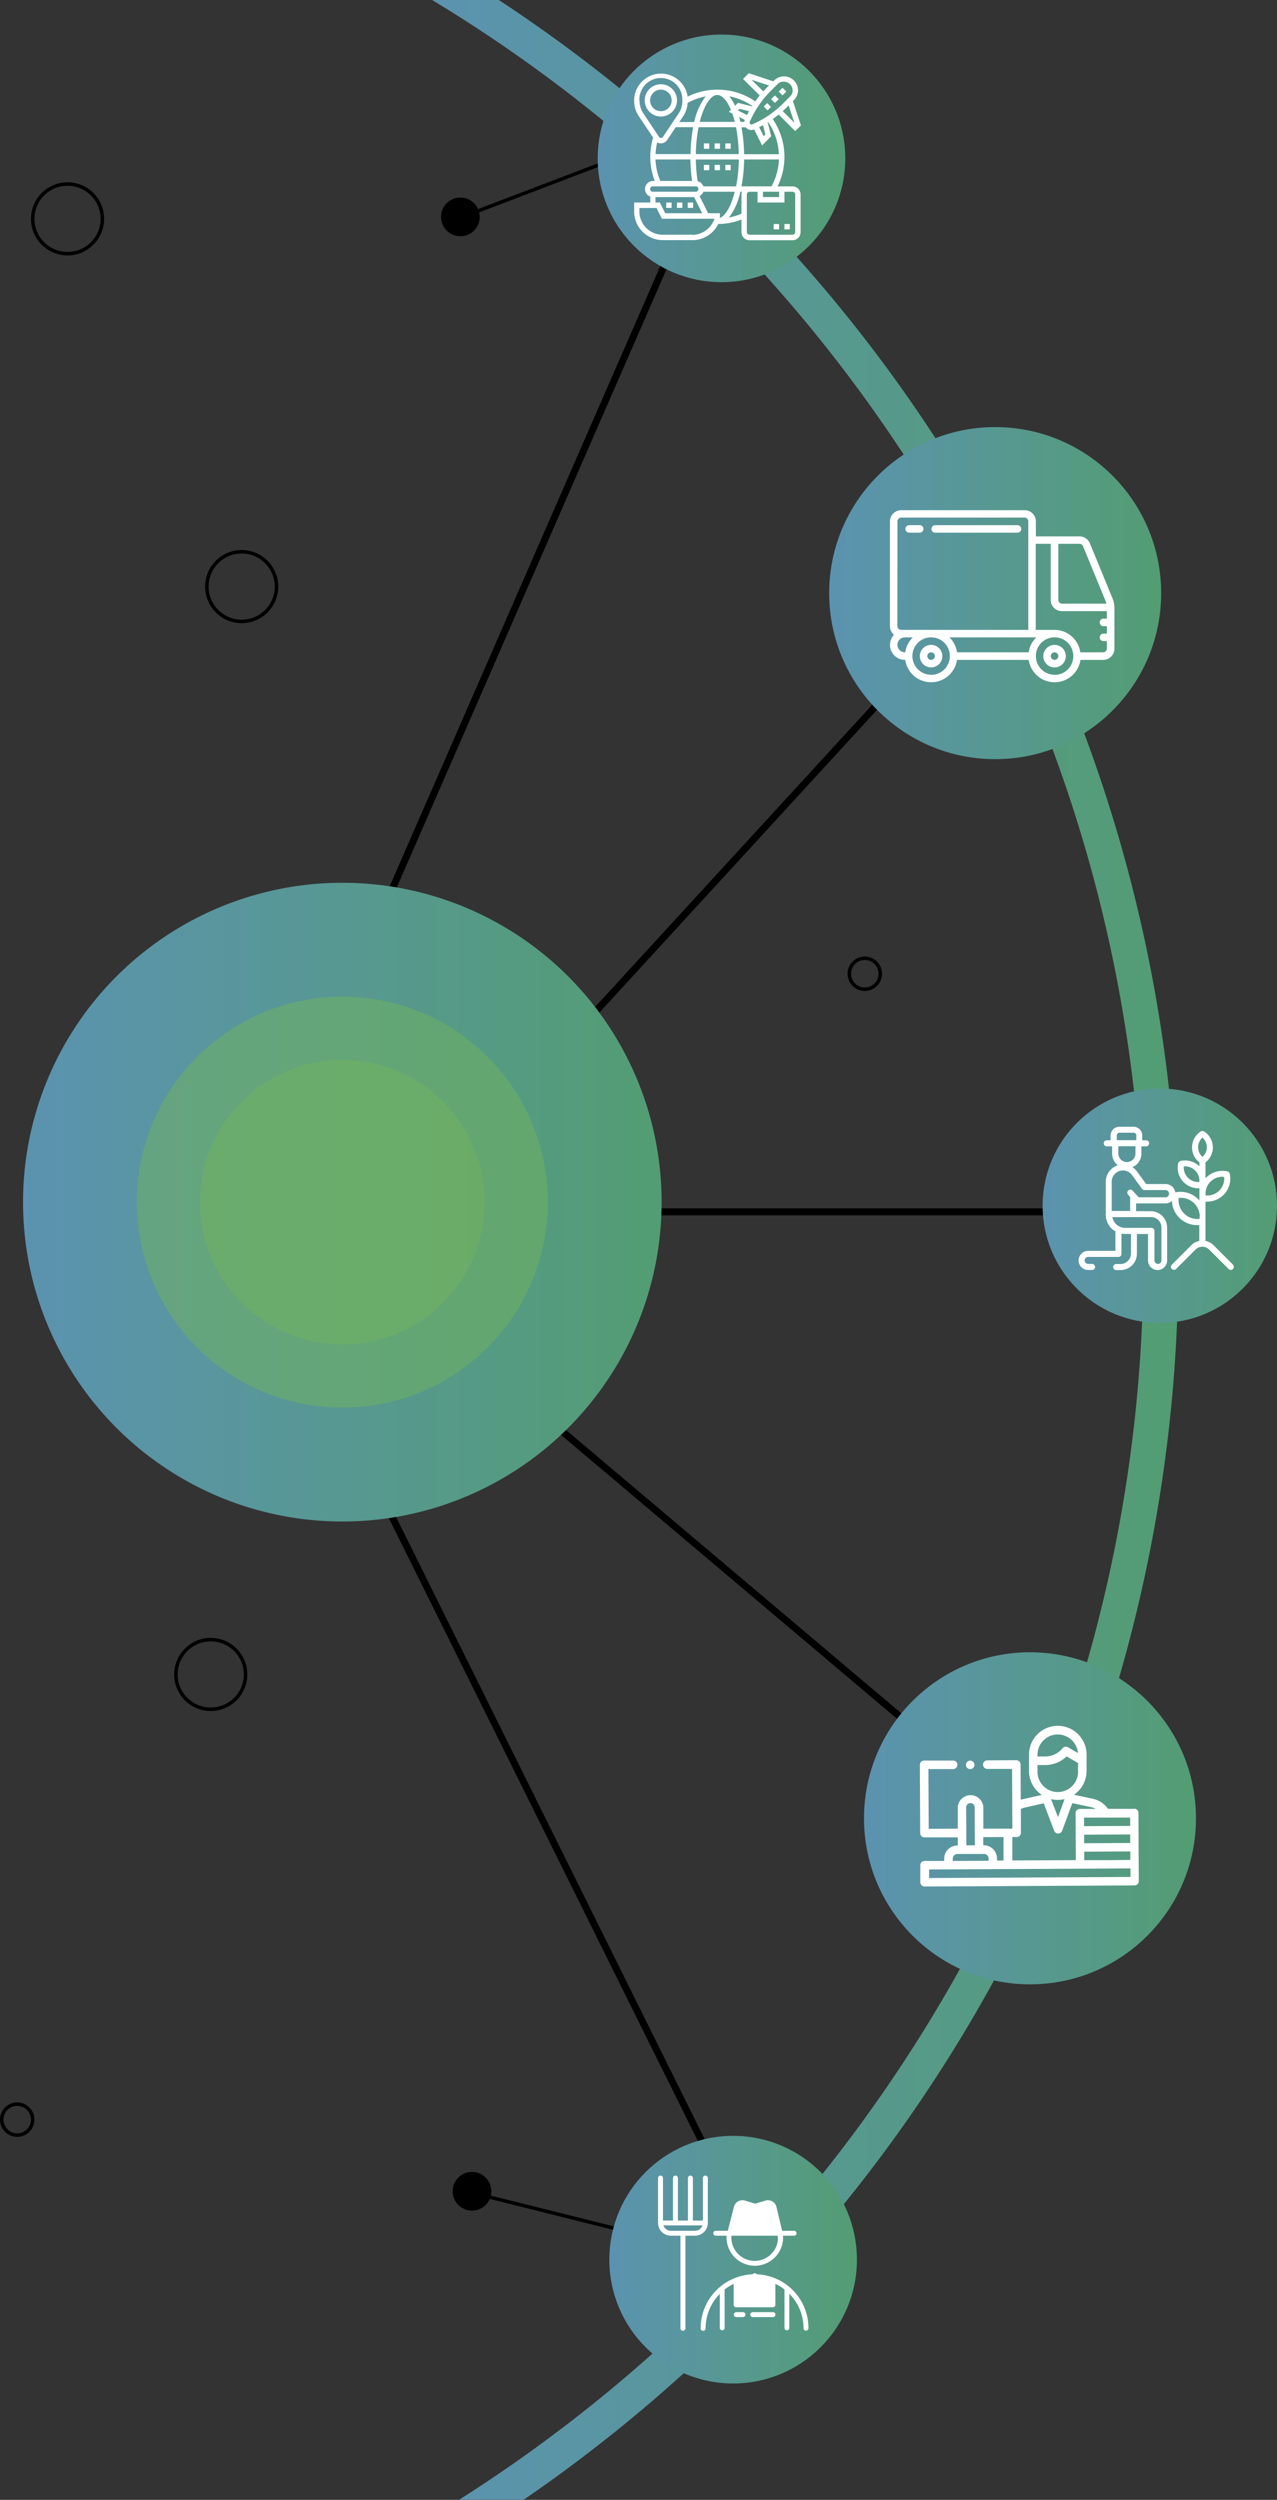 <svg id="Layer_1" data-name="Layer 1" xmlns="http://www.w3.org/2000/svg" xmlns:xlink="http://www.w3.org/1999/xlink" viewBox="0 0 366.43 717.14"><rect x="0" y="0" width="366.43" height="717.14" fill="#333333" stroke="none"/><defs><style>.cls-1{fill:url(#linear-gradient);}.cls-2,.cls-3,.cls-9{fill:none;}.cls-2,.cls-3{stroke:#000;stroke-miterlimit:10;}.cls-3{stroke-width:2px;}.cls-4{fill:url(#linear-gradient-2);}.cls-5{fill:#fff;}.cls-6{fill:url(#linear-gradient-3);}.cls-7{fill:url(#linear-gradient-4);}.cls-8{fill:url(#linear-gradient-5);}.cls-10{fill:url(#linear-gradient-6);}.cls-11{fill:url(#linear-gradient-7);}.cls-12{fill:#71b25f;opacity:0.51;}</style><linearGradient id="linear-gradient" x1="124.02" y1="358.57" x2="338.11" y2="358.57" gradientUnits="userSpaceOnUse"><stop offset="0" stop-color="#5b93b0"/><stop offset="1" stop-color="#539d73"/></linearGradient><linearGradient id="linear-gradient-2" x1="174.85" y1="648.23" x2="245.88" y2="648.23" xlink:href="#linear-gradient"/><linearGradient id="linear-gradient-3" x1="247.92" y1="521.62" x2="343.18" y2="521.62" xlink:href="#linear-gradient"/><linearGradient id="linear-gradient-4" x1="299.17" y1="345.89" x2="366.43" y2="345.89" xlink:href="#linear-gradient"/><linearGradient id="linear-gradient-5" x1="237.93" y1="170.15" x2="333.18" y2="170.15" xlink:href="#linear-gradient"/><linearGradient id="linear-gradient-6" x1="171.52" y1="45.43" x2="242.55" y2="45.43" xlink:href="#linear-gradient"/><linearGradient id="linear-gradient-7" x1="6.61" y1="344.86" x2="189.85" y2="344.86" xlink:href="#linear-gradient"/></defs><title>Untitled-2</title><path class="cls-1" d="M338.11,361A428.7,428.7,0,0,1,304.2,528.9,429.86,429.86,0,0,1,211.74,666a433,433,0,0,1-61.46,51.1H131.75C249.67,642.35,328.11,510.64,328.11,361,328.11,208,246.24,73.86,124,0h19.13a432.4,432.4,0,0,1,68.59,55.88A430,430,0,0,1,304.2,193,428.65,428.65,0,0,1,338.11,361Z"/><circle class="cls-2" cx="60.47" cy="480.35" r="9.99"/><circle cx="135.43" cy="628.61" r="5.55"/><circle class="cls-2" cx="19.38" cy="62.78" r="9.99"/><circle class="cls-2" cx="69.35" cy="168.28" r="9.99"/><circle class="cls-2" cx="248.15" cy="279.34" r="4.44"/><circle class="cls-2" cx="4.94" cy="608.06" r="4.44"/><line class="cls-3" x1="194.29" y1="67.78" x2="106.56" y2="268.79"/><line class="cls-3" x1="259.81" y1="193.27" x2="148.76" y2="314.32"/><line class="cls-3" x1="304.24" y1="347.64" x2="170.97" y2="347.64"/><line class="cls-3" x1="264.26" y1="497.56" x2="149.87" y2="400.94"/><line class="cls-3" x1="202.85" y1="617.2" x2="106.56" y2="423.15"/><line class="cls-2" x1="140.43" y1="630.27" x2="180.41" y2="640.27"/><circle cx="132.1" cy="62.22" r="5.55"/><line class="cls-2" x1="136.73" y1="60.68" x2="175.23" y2="46"/><circle class="cls-4" cx="210.37" cy="648.23" r="35.52"/><path class="cls-5" d="M211.08,654.19s7-2.49,10.78,0v6.63h-10.3l-.48-1.89Z"/><path class="cls-5" d="M209.54,639.74s1.9-7.46,2.49-7.57a4.94,4.94,0,0,1,2.6.11,3.58,3.58,0,0,0,1.66.48,21.29,21.29,0,0,0,3.91-.71c.36-.24.83-.48,1.18,0a28.68,28.68,0,0,1,1.19,4c.35,1.19.83,3.56,1,3.91s-2.14.71-2.61.71-5.92-.12-7.1,0a17.55,17.55,0,0,1-3.56,0A.82.82,0,0,1,209.54,639.74Z"/><path class="cls-5" d="M226.37,655.94l-.15-.12a15.23,15.23,0,0,0-4.09-2.35l-.12-.05a15.25,15.25,0,0,0-4.88-1,.71.71,0,0,0-.58-.3.68.68,0,0,0-.57.3,15.25,15.25,0,0,0-4.89,1l-.12.05a15.38,15.38,0,0,0-4.09,2.35l-.15.12a15.5,15.5,0,0,0-5.68,12,.71.71,0,1,0,1.42,0,14.06,14.06,0,0,1,4.07-9.89v9.73a.78.78,0,0,0,0,.16.71.71,0,0,0,1.38,0,.78.78,0,0,0,0-.16v-11a14.49,14.49,0,0,1,2.61-1.6v6a.71.71,0,0,0,.71.71h10.54a.71.71,0,0,0,.71-.71v-6a14.15,14.15,0,0,1,2.61,1.6v11a.78.78,0,0,0,0,.16.71.71,0,0,0,.69.55.72.72,0,0,0,.7-.55.81.81,0,0,0,0-.16V658a14,14,0,0,1,4.07,9.89.71.71,0,0,0,1.42,0,15.47,15.47,0,0,0-5.68-12ZM212,660.45v-5.84a13.69,13.69,0,0,1,3.85-.74v1.83a.71.71,0,0,0,1.42,0v-1.83a13.69,13.69,0,0,1,3.85.74v5.84Zm0,0"/><path class="cls-5" d="M203.11,637.69V624.82a.71.71,0,1,0-1.42,0V637h-2.87V624.82a.71.71,0,0,0-1.42,0V637h-2.87V624.82a.71.71,0,1,0-1.42,0V637h-2.87V624.82a.71.71,0,1,0-1.42,0v12.87a3.68,3.68,0,0,0,3.67,3.67h2.77v26.57a.71.71,0,0,0,1.42,0V641.36h2.76a3.68,3.68,0,0,0,3.67-3.67Zm-12.75.71h11.21a2.25,2.25,0,0,1-2.13,1.54h-6.95a2.26,2.26,0,0,1-2.13-1.54Zm0,0"/><path class="cls-5" d="M205.31,641.36h3.18a7,7,0,0,0,0,.79,8.11,8.11,0,0,0,16.21,0c0-.26,0-.53,0-.79h3.15a.71.71,0,0,0,0-1.42h-3.42l-1.64-6.85a2.48,2.48,0,0,0-3.14-1.8l-2.94.88-2.95-.88a2.5,2.5,0,0,0-3.16,1.78l-1.76,6.87h-3.45a.71.71,0,1,0,0,1.42Zm7.11-8.62a1.05,1.05,0,0,1,.85-.09l3.15.94a.72.72,0,0,0,.41,0l3.15-.94a1,1,0,0,1,.84.09,1.08,1.08,0,0,1,.5.68l1.57,6.52H210.23l1.67-6.52a1.11,1.11,0,0,1,.52-.68Zm10.82,9.41a6.69,6.69,0,0,1-13.37,0,6.84,6.84,0,0,1,0-.79h13.27a7,7,0,0,1,.05.79Zm0,0"/><path class="cls-5" d="M221.82,663.29H216a.71.71,0,1,0,0,1.42h5.8a.71.71,0,0,0,0-1.42Zm0,0"/><path class="cls-5" d="M213.18,663.29h-1.9a.71.71,0,1,0,0,1.42h1.9a.71.71,0,1,0,0-1.42Zm0,0"/><circle class="cls-6" cx="295.55" cy="521.62" r="47.63"/><path class="cls-5" d="M325.48,518.9l-7.54,0a7.24,7.24,0,0,0-4.38-2.89l-5.39-1.15a8.27,8.27,0,0,0,3.62-6.87l0-4.68a8.26,8.26,0,1,0-16.52.08l0,4.69a8.3,8.3,0,0,0,3.68,6.83l-5.37,1.21c-.23.05-.45.11-.68.18l-.05-10.13a1.23,1.23,0,0,0-1.23-1.22l-8.33.05a1.21,1.21,0,0,0-1.21,1.23,1.23,1.23,0,0,0,1.23,1.22l7.1,0,.09,17.14-8.33,0,0-6.12a3.68,3.68,0,0,0-7.35,0l0,6.12-8.33.05-.09-17.14,7.1,0a1.23,1.23,0,0,0,1.22-1.23,1.22,1.22,0,0,0-1.23-1.22l-8.33,0a1.22,1.22,0,0,0-1.21,1.23l.1,19.59a1.22,1.22,0,0,0,1.23,1.22l9.55,0v2.33h-.12a3.8,3.8,0,0,0-3.78,3.81v.62l-5.64,0a1.21,1.21,0,0,0-1.21,1.23l0,4.89a1.23,1.23,0,0,0,1.23,1.22l60.24-.32a1.22,1.22,0,0,0,1.22-1.23l-.1-19.59a1.22,1.22,0,0,0-1.23-1.21Zm-7.37,14.73-7,0,0-2.44,13.23-.07v2.44Zm6.19-4.93-13.22.07v-2.45l13.22-.07Zm0-4.9-13.23.07v-2.45l6.23,0h0l7,0Zm-26.59-20.38a5.81,5.81,0,0,1,11.6-.52l-2.85-1.65a1.23,1.23,0,0,0-1.56.27,6.47,6.47,0,0,1-5,2.36h-2.22Zm0,2.92h2.22a8.88,8.88,0,0,0,6.13-2.48l3.28,1.9V508a5.82,5.82,0,1,1-11.63.06Zm7.78,9.76-1.9,5.19-2-5.18a8.41,8.41,0,0,0,2,.23,8.54,8.54,0,0,0,1.91-.24ZM291.73,527a1.21,1.21,0,0,0,1.21-1.23l0-6.81a4.54,4.54,0,0,1,1.2-.44l5.35-1.21,3,7.88a1.22,1.22,0,0,0,1.15.79,1.21,1.21,0,0,0,1.14-.8l2.91-7.91,5.4,1.15a4.74,4.74,0,0,1,1.33.5l-4.58,0a1.21,1.21,0,0,0-1.21,1.23l.07,13.47-18.22.09,0-6.73Zm-3.78,0,0,6.74h-1.86v-.62a3.81,3.81,0,0,0-3.82-3.77h-.12v-2.33Zm-10.72-8.51a1.23,1.23,0,0,1,1.22-1.23,1.21,1.21,0,0,1,1.23,1.21l.06,10.9h-2.45Zm-3.84,14.71a1.35,1.35,0,0,1,1.34-1.35l7.59,0a1.34,1.34,0,0,1,1.36,1.34v.61l-10.28.05Zm51,5.24-57.79.31v-2.45l57.79-.31Zm0,0"/><path class="cls-5" d="M277.52,505.43a1.25,1.25,0,0,0-.35.86,1.23,1.23,0,0,0,.36.87,1.28,1.28,0,0,0,.87.35,1.2,1.2,0,0,0,.86-.36,1.24,1.24,0,0,0,.36-.87,1.25,1.25,0,0,0-1.23-1.22,1.28,1.28,0,0,0-.87.37Zm0,0"/><circle class="cls-7" cx="332.8" cy="345.89" r="33.63"/><path class="cls-5" d="M353.82,362.81l-5.59-5.59a4.43,4.43,0,0,0-2.32-1.23V344.71l.55,0a6.59,6.59,0,0,0,6.41-8,.89.89,0,0,0-.66-.66,6.55,6.55,0,0,0-6.11,1.77c-.07.06-.13.13-.19.19v-4.55a5.42,5.42,0,0,0-.41-8.88.87.87,0,0,0-.93,0,5.42,5.42,0,0,0-.4,8.88v1.14a5.83,5.83,0,0,0-5.43-1.55.86.86,0,0,0-.66.65,5.89,5.89,0,0,0,5.72,7.18l.37,0v3.5c-.12-.13-.23-.26-.36-.38a7.14,7.14,0,0,0-6.57-1.94,2.79,2.79,0,0,0-2.76-2.39h-5.59l-2.61-3.58a5,5,0,0,0-1.34-1.26,4.23,4.23,0,0,0,2.58-3.89v-2.08h1.35a.87.87,0,0,0,0-1.74h-1.11v-1.39a2.49,2.49,0,0,0-2.48-2.49h-4.11a2.5,2.5,0,0,0-2.49,2.49v1.39h-1.1a.87.87,0,0,0,0,1.74h1.54v2.08a4.2,4.2,0,0,0,1.64,3.34A5,5,0,0,0,317.3,339v9.48a5.51,5.51,0,0,0,2.76,4.77v5.59h-7.82a2.74,2.74,0,0,0,0,5.48h1.12a.87.87,0,0,0,0-1.74h-1.12a1,1,0,0,1,0-2h8.69a.87.87,0,0,0,.87-.87v-5.82a5.58,5.58,0,0,0,1,.09h1.72v5.63a3,3,0,0,1-3,3h-1.23a.87.87,0,0,0,0,1.74h1.23a4.71,4.71,0,0,0,4.71-4.71V354h3.19v7.6a2.74,2.74,0,0,0,5.48,0v-9.44a4.71,4.71,0,0,0-4.71-4.71H326v-2.23a1.09,1.09,0,0,0,.26,0h8.18a2.76,2.76,0,0,0,1.85-.71,7.18,7.18,0,0,0,7.15,6.94,5.32,5.32,0,0,0,.69,0V356a4.47,4.47,0,0,0-2.31,1.23l-5.56,5.56a.87.87,0,1,0,1.23,1.23l5.57-5.56a2.74,2.74,0,0,1,3.89,0l5.6,5.59a.85.85,0,0,0,.61.25.87.87,0,0,0,.62-1.48Zm-28-31.91a2.46,2.46,0,1,1-4.92,0v-2.08h4.92Zm-5.36-3.82v-1.39a.75.75,0,0,1,.75-.74h4.11a.74.74,0,0,1,.74.74v1.39Zm9.81,22.06a3,3,0,0,1,3,3v9.44a1,1,0,0,1-2,0v-8.47a.87.87,0,0,0-.87-.87h-7.52a3.77,3.77,0,0,1-3.7-3.07Zm4.25-5.67h-7.79L325,341.56a.88.88,0,0,0-1.23-.07.87.87,0,0,0-.07,1.23l.59.67v4H319V339a3.22,3.22,0,0,1,5.83-1.9l2.87,3.94a.86.86,0,0,0,.7.36h6a1,1,0,0,1,0,2.1Zm9.69,5.62a5.46,5.46,0,0,1,0,.57,5.42,5.42,0,0,1-6-6,5.42,5.42,0,0,1,6.06,5.33ZM347.33,339a4.77,4.77,0,0,1,3.93-1.39,4.84,4.84,0,0,1-5.33,5.32c0-.14,0-.29,0-.44v-.17A4.8,4.8,0,0,1,347.33,339Zm-3.18.07a4.14,4.14,0,0,1-4.46-4.46,4.12,4.12,0,0,1,4.46,4.46Zm.89-7.2a3.67,3.67,0,0,1,0-5.52,3.67,3.67,0,0,1,0,5.52Z"/><circle class="cls-8" cx="285.56" cy="170.15" r="47.63"/><path class="cls-5" d="M302.61,185a3.23,3.23,0,1,0,3.22,3.22,3.22,3.22,0,0,0-3.22-3.22Zm0,4.3a1.08,1.08,0,1,1,1.07-1.08,1.08,1.08,0,0,1-1.07,1.08Zm0,0"/><path class="cls-5" d="M267.18,185a3.23,3.23,0,1,0,3.22,3.22,3.22,3.22,0,0,0-3.22-3.22Zm0,4.3a1.08,1.08,0,1,1,1.07-1.08,1.07,1.07,0,0,1-1.07,1.08Zm0,0"/><path class="cls-5" d="M319.22,171.62l-6.48-15.75a3.24,3.24,0,0,0-3-2H297.24v-4.29a3.22,3.22,0,0,0-3.22-3.22H258.59a3.22,3.22,0,0,0-3.22,3.22v30.06a3.21,3.21,0,0,0,1.16,2.45,4.29,4.29,0,0,0,3.14,7.21h.08a7.51,7.51,0,0,0,14.86,0h20.57a7.51,7.51,0,0,0,14.86,0h6.52a3.22,3.22,0,0,0,3.22-3.22V174.48A7.59,7.59,0,0,0,319.22,171.62ZM303.68,156h6.08a1.07,1.07,0,0,1,1,.66l6.48,15.75a4.92,4.92,0,0,1,.24.77H304.75a1.08,1.08,0,0,1-1.07-1.08Zm-46.16-6.44a1.07,1.07,0,0,1,1.07-1.08H294a1.07,1.07,0,0,1,1.07,1.08v31.13h-36.5a1.07,1.07,0,0,1-1.07-1.07Zm2.23,37.57h-.08a2.12,2.12,0,0,1-1.52-.63,2.14,2.14,0,0,1,1.52-3.66h2.26A7.51,7.51,0,0,0,259.75,187.16Zm7.43,6.44a5.37,5.37,0,1,1,5.37-5.36A5.37,5.37,0,0,1,267.18,193.6Zm28-6.44H274.61a7.45,7.45,0,0,0-2.18-4.29h24.93A7.45,7.45,0,0,0,295.18,187.16Zm7.43,6.44a5.37,5.37,0,1,1,5.37-5.36A5.36,5.36,0,0,1,302.61,193.6Zm15-16.1h-1.08a1.08,1.08,0,0,0,0,2.15h1.08v2.14h-1.08a1.08,1.08,0,0,0,0,2.15h1.08v2.15a1.07,1.07,0,0,1-1.08,1.07H310a7.52,7.52,0,0,0-7.43-6.44h-5.37V156h4.29v16.1a3.22,3.22,0,0,0,3.22,3.22h12.89Z"/><rect class="cls-9" x="255.37" y="146.23" width="64.41" height="49.65"/><path class="cls-5" d="M260.74,152.81H264a1.08,1.08,0,0,0,0-2.15h-3.22a1.08,1.08,0,0,0,0,2.15Zm0,0"/><path class="cls-5" d="M268.25,152.81h23.62a1.08,1.08,0,1,0,0-2.15H268.25a1.08,1.08,0,0,0,0,2.15Zm0,0"/><circle class="cls-10" cx="207.03" cy="45.43" r="35.52"/><path class="cls-5" d="M194.26,28.8a4.63,4.63,0,1,0-4.63,4.63,4.63,4.63,0,0,0,4.63-4.63Zm-7.71,0a3.09,3.09,0,1,1,3.08,3.09,3.08,3.08,0,0,1-3.08-3.09Zm0,0"/><path class="cls-5" d="M223.45,26.27l1.09-1.09,1.09,1.09-1.09,1.09Zm0,0"/><path class="cls-5" d="M221.27,28.45l1.09-1.09,1.09,1.09-1.09,1.09Zm0,0"/><path class="cls-5" d="M219.15,30.57l1-1,1.09,1.09-1,1Zm0,0"/><path class="cls-5" d="M227.41,53.47h-4.28a19.25,19.25,0,0,0-1.4-19.33c.58-.41,1.15-.83,1.7-1.28l4.75,4.74L229.83,36,227.52,29l.24-.25A4,4,0,0,0,229,25.9a4.05,4.05,0,0,0-4-4,4,4,0,0,0-2.86,1.19l-.25.24L214.86,21l-1.65,1.65L218,27.38c-.45.55-.87,1.12-1.28,1.7a19.09,19.09,0,0,0-10.85-3.36,19.32,19.32,0,0,0-8.56,2,7.71,7.71,0,0,0-15.34,1.08V29a7.67,7.67,0,0,0,1.3,4.28l4.14,6.2a19.27,19.27,0,0,0-.81,5.5,19,19,0,0,0,1.29,6.94h-.52a2.31,2.31,0,0,0-.77,4.48V58.1h-4.63v2.58a8.23,8.23,0,0,0,8.21,8.21h8.54a8.25,8.25,0,0,0,7.38-4.63A19.14,19.14,0,0,0,212.76,63v3.6a2.32,2.32,0,0,0,2.31,2.32h12.34a2.32,2.32,0,0,0,2.31-2.32V55.78a2.32,2.32,0,0,0-2.31-2.31ZM218.93,55h4.62v1.54h-4.62Zm-3.86-1.54h-2.3a44.4,44.4,0,0,0,.75-7.71h10a17.75,17.75,0,0,1-2.14,7.71Zm-8.5,9.09,0-1.38h-3.38l-2.45-4.92A2.29,2.29,0,0,0,201.82,55h9c-1,4.15-2.66,6.9-4.28,7.55Zm-4.75-9.09A2.3,2.3,0,0,0,200.19,52a44.62,44.62,0,0,1-.52-6.24H212a42.8,42.8,0,0,1-.78,7.71Zm-13.7-9.25a18,18,0,0,1,.45-3.36,2.18,2.18,0,0,0,1.06.28,2.2,2.2,0,0,0,1.84-1l2.43-3.64h5a45.4,45.4,0,0,0-.75,7.71Zm12.33-7.71H211.2a43.12,43.12,0,0,1,.77,7.71h-12.3a41.92,41.92,0,0,1,.78-7.71Zm5.37-9.25c1.37,0,2.78,1.55,3.91,4.25l-.59.59,1,.5c.26.74.5,1.53.71,2.37H200.79c1.21-4.79,3.19-7.71,5-7.71ZM214.36,33l-2.61-1.31.47-.47,2.71.67c-.2.37-.38.74-.57,1.11Zm-.65,1.4v0a1.78,1.78,0,0,0-.14.55h-1.12c-.11-.48-.24-.95-.37-1.41Zm9.81,9.84h-10a46.55,46.55,0,0,0-.75-7.71H214a2,2,0,0,0,1.59.77,2.05,2.05,0,0,0,.81-.16l0,0,2.28,4.57,2.61-2.61-1-4,.13-.08a17.51,17.51,0,0,1,3.07,9.23Zm-4.58-8.34.67,2.71-.47.47-1.31-2.61,1.11-.57Zm9-.68-3.34-3.35c.39-.34.77-.7,1.14-1.07l.55-.55Zm-3-11.79a2.51,2.51,0,0,1,2.5,2.49,2.46,2.46,0,0,1-.74,1.77l-2,2a28.28,28.28,0,0,1-8.88,6,.53.53,0,0,1-.71-.47.65.65,0,0,1,0-.2,28.28,28.28,0,0,1,6-8.88l2-2h0a2.49,2.49,0,0,1,1.77-.73Zm-9.3-.55,5,1.65-.55.55c-.37.37-.72.75-1.07,1.14Zm.13,7.63-4-1-.84.85a12.5,12.5,0,0,0-1.67-2.74,17.6,17.6,0,0,1,6.58,2.76.57.57,0,0,1-.08.13Zm-18.43-1a17.86,17.86,0,0,1,5.15-1.86A18.46,18.46,0,0,0,199.2,35h-4.27l1.12-1.68a7.76,7.76,0,0,0,1.26-3.85ZM183.47,29V28.8a6.17,6.17,0,1,1,12.33,0V29a6.09,6.09,0,0,1-1,3.42l-4.57,6.87a.7.7,0,0,1-1.12,0l-4.57-6.87a6.09,6.09,0,0,1-1-3.42Zm4.64,16.75h10a45.35,45.35,0,0,0,.49,6.17h-9.11a17.45,17.45,0,0,1-1.4-6.17Zm-.79,7.71h12.33a.77.77,0,1,1,0,1.54H187.32a.77.77,0,0,1,0-1.54Zm.77,3.08h11.09l2.31,4.63H190.88l-1.54-3.08h-1.25Zm10.58,10.8h-8.54a6.68,6.68,0,0,1-6.66-6.67v-1h4.91l1.55,3.08H205a6.73,6.73,0,0,1-6.35,4.63Zm10.51-4.95A18.26,18.26,0,0,0,212.44,55h.46a2.19,2.19,0,0,0-.14.77V61.3a17.43,17.43,0,0,1-3.58,1.1Zm19,4.17a.78.78,0,0,1-.77.78H215.07a.78.78,0,0,1-.77-.78V55.78a.78.78,0,0,1,.77-.77h2.31V58.1h7.71V55h2.32a.78.78,0,0,1,.77.77Zm0,0"/><rect class="cls-5" x="225.09" y="64.26" width="1.54" height="1.54"/><rect class="cls-5" x="222.01" y="64.26" width="1.54" height="1.54"/><rect class="cls-5" x="194.26" y="58.1" width="1.54" height="1.54"/><rect class="cls-5" x="197.34" y="58.1" width="1.54" height="1.54"/><rect class="cls-5" x="191.17" y="58.1" width="1.54" height="1.54"/><rect class="cls-5" x="201.97" y="47.3" width="1.54" height="1.54"/><rect class="cls-5" x="208.13" y="47.3" width="1.54" height="1.54"/><rect class="cls-5" x="205.05" y="47.3" width="1.54" height="1.54"/><rect class="cls-5" x="208.13" y="41.14" width="1.54" height="1.54"/><rect class="cls-5" x="205.05" y="41.14" width="1.54" height="1.54"/><rect class="cls-5" x="201.97" y="41.14" width="1.54" height="1.54"/><circle class="cls-11" cx="98.23" cy="344.86" r="91.62"/><circle class="cls-12" cx="98.23" cy="344.86" r="58.96"/><circle class="cls-12" cx="98.23" cy="344.86" r="40.82"/></svg>